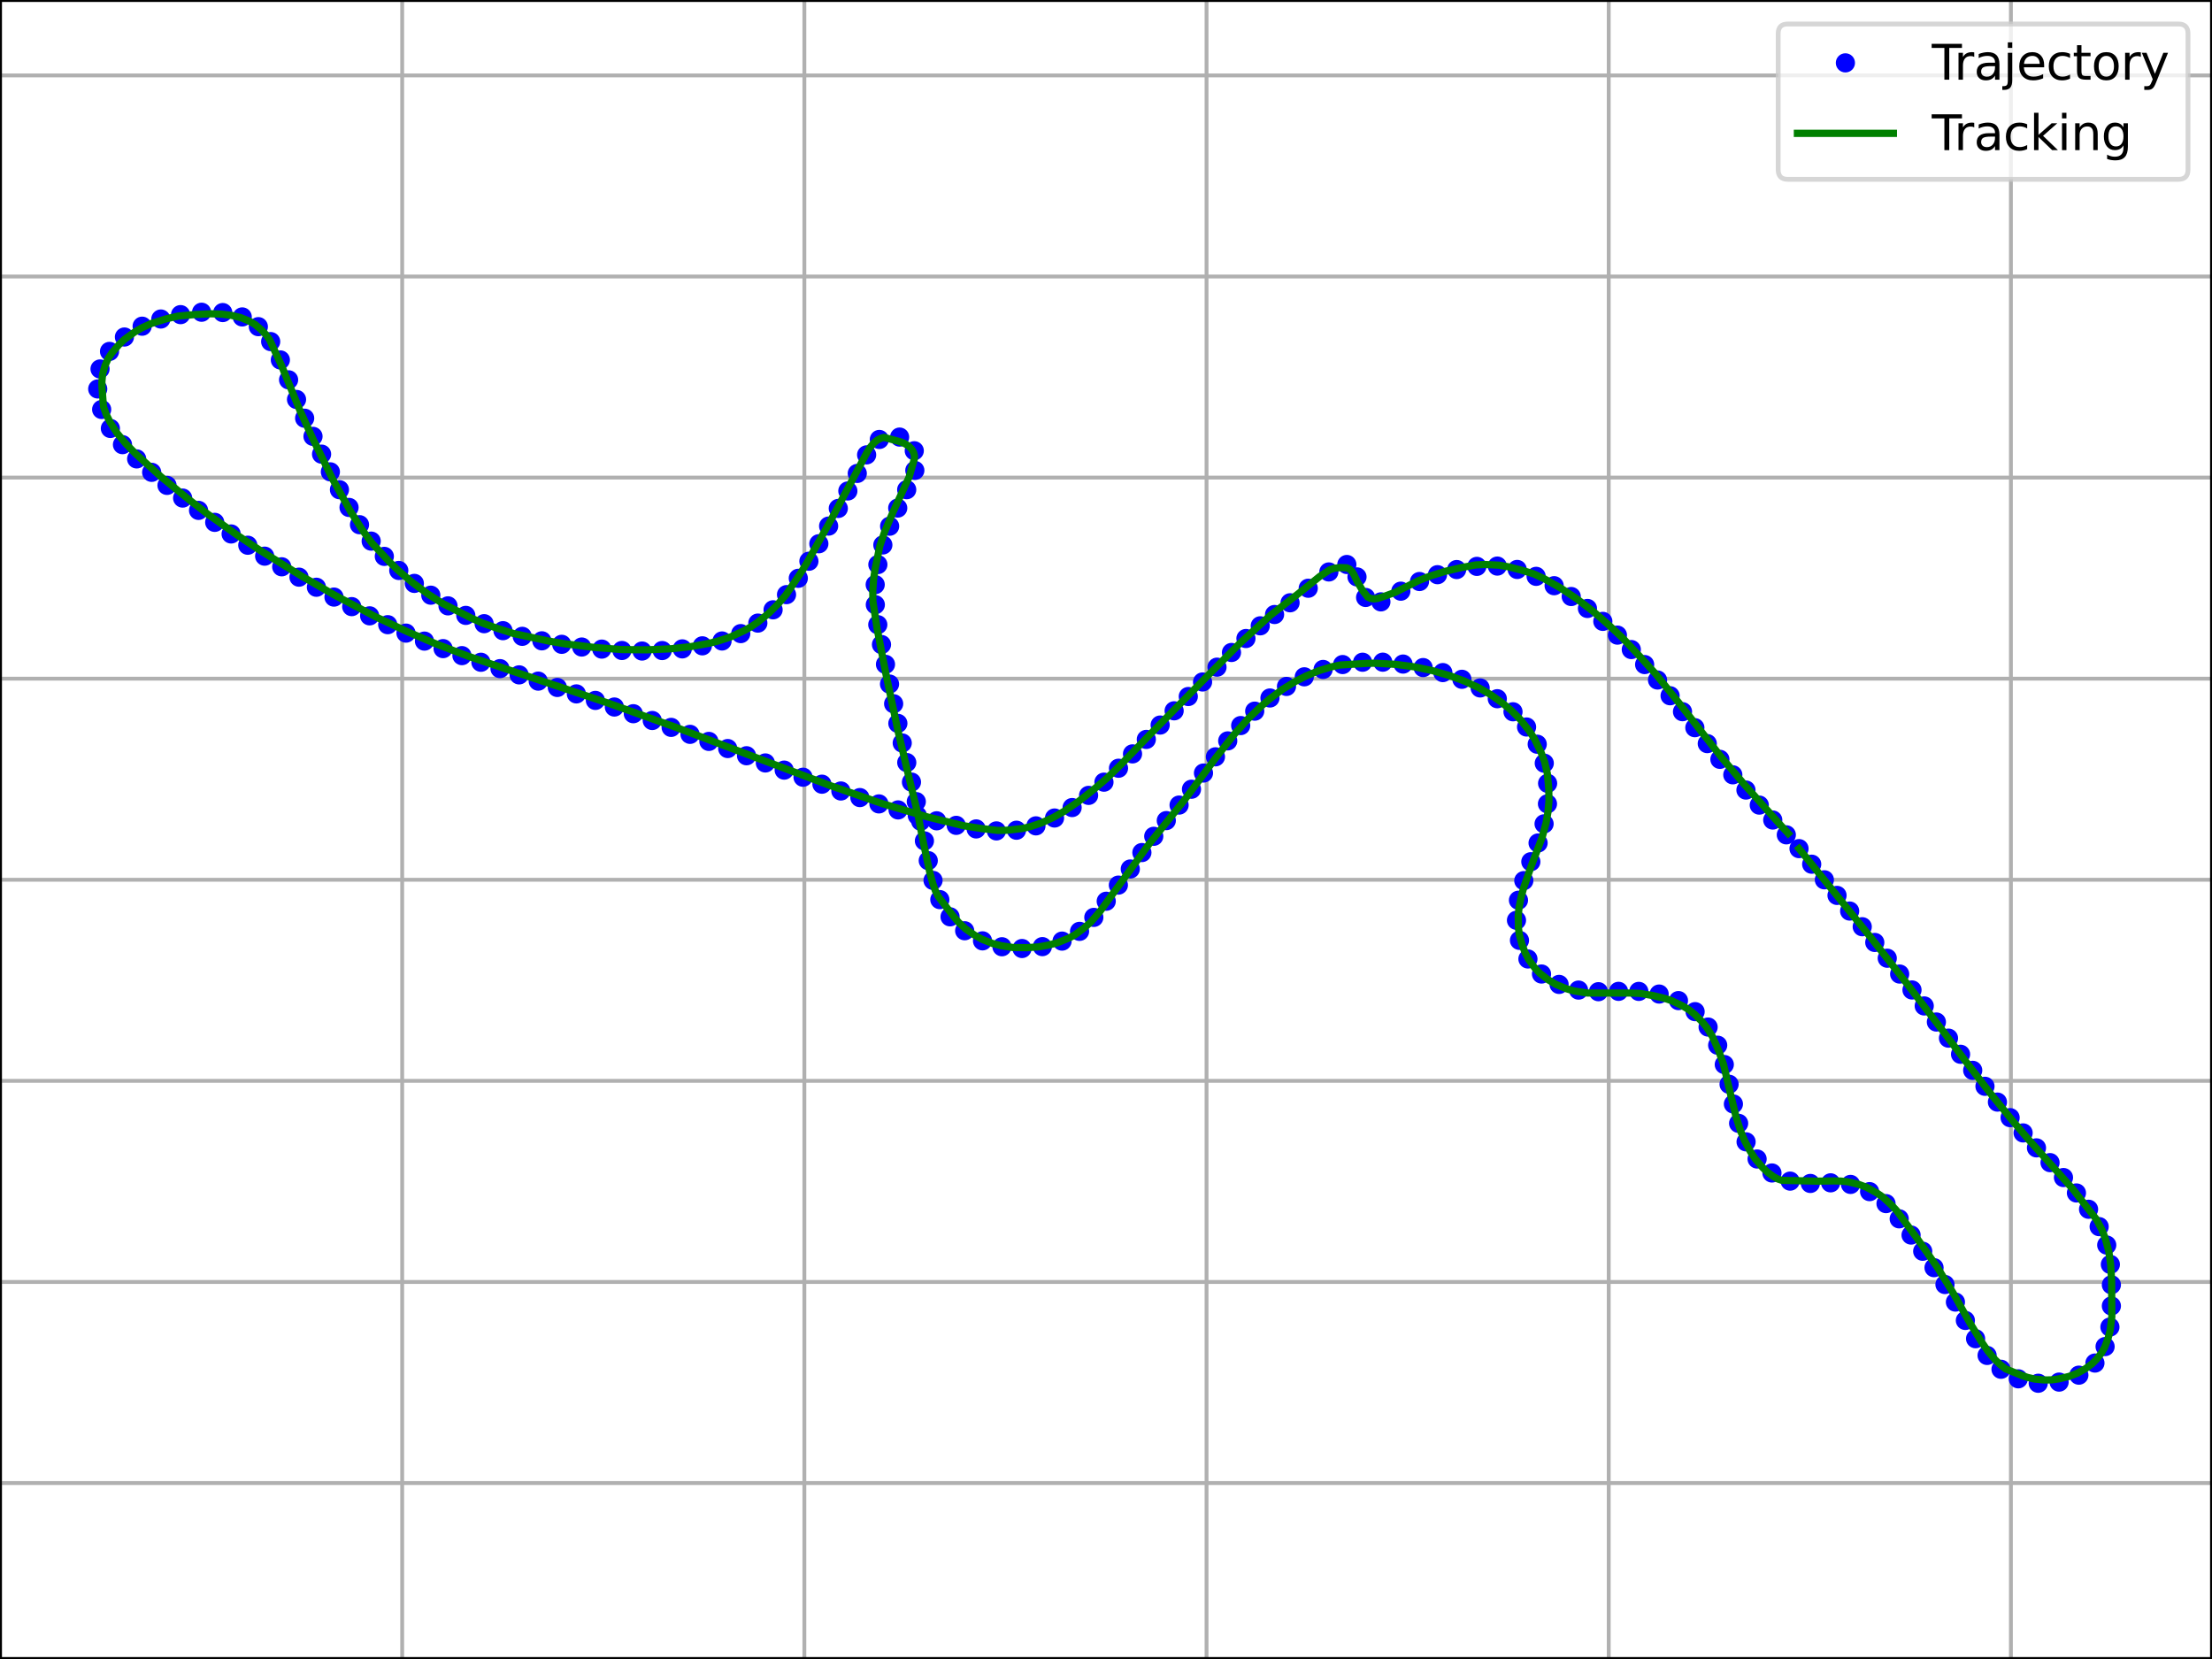 <?xml version="1.0" encoding="utf-8" standalone="no"?>
<!DOCTYPE svg PUBLIC "-//W3C//DTD SVG 1.1//EN"
  "http://www.w3.org/Graphics/SVG/1.1/DTD/svg11.dtd">
<svg height="345.6pt" version="1.1" viewBox="0 0 460.8 345.6" width="460.8pt" xmlns="http://www.w3.org/2000/svg" xmlns:xlink="http://www.w3.org/1999/xlink">
 <defs>
  <style type="text/css">*{stroke-linecap:butt;stroke-linejoin:round;}</style>
 </defs>
 <g id="figure_1">
  <g id="patch_1">
   <path d="M 0 345.6 
L 460.8 345.6 
L 460.8 0 
L 0 0 
z
" style="fill:#ffffff;"/>
  </g>
  <g id="axes_1">
   <g id="patch_2">
    <path d="M 0 345.6 
L 460.8 345.6 
L 460.8 0 
L 0 0 
z
" style="fill:#ffffff;"/>
   </g>
   <g id="matplotlib.axis_1">
    <g id="xtick_1">
     <g id="line2d_1">
      <path clip-path="url(#p48eb0cb65f)" d="M 0 345.6 
L 0 0 
" style="fill:none;stroke:#b0b0b0;stroke-linecap:square;stroke-width:0.8;"/>
     </g>
     <g id="line2d_2">
      <defs>
       <path d="M 0 0 
L 0 3.5 
" id="mf0d6d5d2e1" style="stroke:#000000;stroke-width:0.8;"/>
      </defs>
      <g>
       <use style="stroke:#000000;stroke-width:0.8;" x="0" xlink:href="#mf0d6d5d2e1" y="345.6"/>
      </g>
     </g>
     <g id="text_1">
      <!-- 0 -->
      <g transform="translate(-3.181 360.198)scale(0.1 -0.1)">
       <defs>
        <path d="M 2034 4250 
Q 1547 4250 1301 3770 
Q 1056 3291 1056 2328 
Q 1056 1369 1301 889 
Q 1547 409 2034 409 
Q 2525 409 2770 889 
Q 3016 1369 3016 2328 
Q 3016 3291 2770 3770 
Q 2525 4250 2034 4250 
z
M 2034 4750 
Q 2819 4750 3233 4129 
Q 3647 3509 3647 2328 
Q 3647 1150 3233 529 
Q 2819 -91 2034 -91 
Q 1250 -91 836 529 
Q 422 1150 422 2328 
Q 422 3509 836 4129 
Q 1250 4750 2034 4750 
z
" id="DejaVuSans-30" transform="scale(0.016)"/>
       </defs>
       <use xlink:href="#DejaVuSans-30"/>
      </g>
     </g>
    </g>
    <g id="xtick_2">
     <g id="line2d_3">
      <path clip-path="url(#p48eb0cb65f)" d="M 83.782 345.6 
L 83.782 0 
" style="fill:none;stroke:#b0b0b0;stroke-linecap:square;stroke-width:0.8;"/>
     </g>
     <g id="line2d_4">
      <g>
       <use style="stroke:#000000;stroke-width:0.8;" x="83.782" xlink:href="#mf0d6d5d2e1" y="345.6"/>
      </g>
     </g>
     <g id="text_2">
      <!-- 1 -->
      <g transform="translate(80.601 360.198)scale(0.1 -0.1)">
       <defs>
        <path d="M 794 531 
L 1825 531 
L 1825 4091 
L 703 3866 
L 703 4441 
L 1819 4666 
L 2450 4666 
L 2450 531 
L 3481 531 
L 3481 0 
L 794 0 
L 794 531 
z
" id="DejaVuSans-31" transform="scale(0.016)"/>
       </defs>
       <use xlink:href="#DejaVuSans-31"/>
      </g>
     </g>
    </g>
    <g id="xtick_3">
     <g id="line2d_5">
      <path clip-path="url(#p48eb0cb65f)" d="M 167.564 345.6 
L 167.564 0 
" style="fill:none;stroke:#b0b0b0;stroke-linecap:square;stroke-width:0.8;"/>
     </g>
     <g id="line2d_6">
      <g>
       <use style="stroke:#000000;stroke-width:0.8;" x="167.564" xlink:href="#mf0d6d5d2e1" y="345.6"/>
      </g>
     </g>
     <g id="text_3">
      <!-- 2 -->
      <g transform="translate(164.382 360.198)scale(0.1 -0.1)">
       <defs>
        <path d="M 1228 531 
L 3431 531 
L 3431 0 
L 469 0 
L 469 531 
Q 828 903 1448 1529 
Q 2069 2156 2228 2338 
Q 2531 2678 2651 2914 
Q 2772 3150 2772 3378 
Q 2772 3750 2511 3984 
Q 2250 4219 1831 4219 
Q 1534 4219 1204 4116 
Q 875 4013 500 3803 
L 500 4441 
Q 881 4594 1212 4672 
Q 1544 4750 1819 4750 
Q 2544 4750 2975 4387 
Q 3406 4025 3406 3419 
Q 3406 3131 3298 2873 
Q 3191 2616 2906 2266 
Q 2828 2175 2409 1742 
Q 1991 1309 1228 531 
z
" id="DejaVuSans-32" transform="scale(0.016)"/>
       </defs>
       <use xlink:href="#DejaVuSans-32"/>
      </g>
     </g>
    </g>
    <g id="xtick_4">
     <g id="line2d_7">
      <path clip-path="url(#p48eb0cb65f)" d="M 251.345 345.6 
L 251.345 0 
" style="fill:none;stroke:#b0b0b0;stroke-linecap:square;stroke-width:0.8;"/>
     </g>
     <g id="line2d_8">
      <g>
       <use style="stroke:#000000;stroke-width:0.8;" x="251.345" xlink:href="#mf0d6d5d2e1" y="345.6"/>
      </g>
     </g>
     <g id="text_4">
      <!-- 3 -->
      <g transform="translate(248.164 360.198)scale(0.1 -0.1)">
       <defs>
        <path d="M 2597 2516 
Q 3050 2419 3304 2112 
Q 3559 1806 3559 1356 
Q 3559 666 3084 287 
Q 2609 -91 1734 -91 
Q 1441 -91 1130 -33 
Q 819 25 488 141 
L 488 750 
Q 750 597 1062 519 
Q 1375 441 1716 441 
Q 2309 441 2620 675 
Q 2931 909 2931 1356 
Q 2931 1769 2642 2001 
Q 2353 2234 1838 2234 
L 1294 2234 
L 1294 2753 
L 1863 2753 
Q 2328 2753 2575 2939 
Q 2822 3125 2822 3475 
Q 2822 3834 2567 4026 
Q 2313 4219 1838 4219 
Q 1578 4219 1281 4162 
Q 984 4106 628 3988 
L 628 4550 
Q 988 4650 1302 4700 
Q 1616 4750 1894 4750 
Q 2613 4750 3031 4423 
Q 3450 4097 3450 3541 
Q 3450 3153 3228 2886 
Q 3006 2619 2597 2516 
z
" id="DejaVuSans-33" transform="scale(0.016)"/>
       </defs>
       <use xlink:href="#DejaVuSans-33"/>
      </g>
     </g>
    </g>
    <g id="xtick_5">
     <g id="line2d_9">
      <path clip-path="url(#p48eb0cb65f)" d="M 335.127 345.6 
L 335.127 0 
" style="fill:none;stroke:#b0b0b0;stroke-linecap:square;stroke-width:0.8;"/>
     </g>
     <g id="line2d_10">
      <g>
       <use style="stroke:#000000;stroke-width:0.8;" x="335.127" xlink:href="#mf0d6d5d2e1" y="345.6"/>
      </g>
     </g>
     <g id="text_5">
      <!-- 4 -->
      <g transform="translate(331.946 360.198)scale(0.1 -0.1)">
       <defs>
        <path d="M 2419 4116 
L 825 1625 
L 2419 1625 
L 2419 4116 
z
M 2253 4666 
L 3047 4666 
L 3047 1625 
L 3713 1625 
L 3713 1100 
L 3047 1100 
L 3047 0 
L 2419 0 
L 2419 1100 
L 313 1100 
L 313 1709 
L 2253 4666 
z
" id="DejaVuSans-34" transform="scale(0.016)"/>
       </defs>
       <use xlink:href="#DejaVuSans-34"/>
      </g>
     </g>
    </g>
    <g id="xtick_6">
     <g id="line2d_11">
      <path clip-path="url(#p48eb0cb65f)" d="M 418.909 345.6 
L 418.909 0 
" style="fill:none;stroke:#b0b0b0;stroke-linecap:square;stroke-width:0.8;"/>
     </g>
     <g id="line2d_12">
      <g>
       <use style="stroke:#000000;stroke-width:0.8;" x="418.909" xlink:href="#mf0d6d5d2e1" y="345.6"/>
      </g>
     </g>
     <g id="text_6">
      <!-- 5 -->
      <g transform="translate(415.728 360.198)scale(0.1 -0.1)">
       <defs>
        <path d="M 691 4666 
L 3169 4666 
L 3169 4134 
L 1269 4134 
L 1269 2991 
Q 1406 3038 1543 3061 
Q 1681 3084 1819 3084 
Q 2600 3084 3056 2656 
Q 3513 2228 3513 1497 
Q 3513 744 3044 326 
Q 2575 -91 1722 -91 
Q 1428 -91 1123 -41 
Q 819 9 494 109 
L 494 744 
Q 775 591 1075 516 
Q 1375 441 1709 441 
Q 2250 441 2565 725 
Q 2881 1009 2881 1497 
Q 2881 1984 2565 2268 
Q 2250 2553 1709 2553 
Q 1456 2553 1204 2497 
Q 953 2441 691 2322 
L 691 4666 
z
" id="DejaVuSans-35" transform="scale(0.016)"/>
       </defs>
       <use xlink:href="#DejaVuSans-35"/>
      </g>
     </g>
    </g>
    <g id="text_7">
     <!-- x[m] -->
     <g transform="translate(218.669 373.877)scale(0.1 -0.1)">
      <defs>
       <path d="M 3513 3500 
L 2247 1797 
L 3578 0 
L 2900 0 
L 1881 1375 
L 863 0 
L 184 0 
L 1544 1831 
L 300 3500 
L 978 3500 
L 1906 2253 
L 2834 3500 
L 3513 3500 
z
" id="DejaVuSans-78" transform="scale(0.016)"/>
       <path d="M 550 4863 
L 1875 4863 
L 1875 4416 
L 1125 4416 
L 1125 -397 
L 1875 -397 
L 1875 -844 
L 550 -844 
L 550 4863 
z
" id="DejaVuSans-5b" transform="scale(0.016)"/>
       <path d="M 3328 2828 
Q 3544 3216 3844 3400 
Q 4144 3584 4550 3584 
Q 5097 3584 5394 3201 
Q 5691 2819 5691 2113 
L 5691 0 
L 5113 0 
L 5113 2094 
Q 5113 2597 4934 2840 
Q 4756 3084 4391 3084 
Q 3944 3084 3684 2787 
Q 3425 2491 3425 1978 
L 3425 0 
L 2847 0 
L 2847 2094 
Q 2847 2600 2669 2842 
Q 2491 3084 2119 3084 
Q 1678 3084 1418 2786 
Q 1159 2488 1159 1978 
L 1159 0 
L 581 0 
L 581 3500 
L 1159 3500 
L 1159 2956 
Q 1356 3278 1631 3431 
Q 1906 3584 2284 3584 
Q 2666 3584 2933 3390 
Q 3200 3197 3328 2828 
z
" id="DejaVuSans-6d" transform="scale(0.016)"/>
       <path d="M 1947 4863 
L 1947 -844 
L 622 -844 
L 622 -397 
L 1369 -397 
L 1369 4416 
L 622 4416 
L 622 4863 
L 1947 4863 
z
" id="DejaVuSans-5d" transform="scale(0.016)"/>
      </defs>
      <use xlink:href="#DejaVuSans-78"/>
      <use x="59.18" xlink:href="#DejaVuSans-5b"/>
      <use x="98.193" xlink:href="#DejaVuSans-6d"/>
      <use x="195.605" xlink:href="#DejaVuSans-5d"/>
     </g>
    </g>
   </g>
   <g id="matplotlib.axis_2">
    <g id="ytick_1">
     <g id="line2d_13">
      <path clip-path="url(#p48eb0cb65f)" d="M 0 308.945 
L 460.8 308.945 
" style="fill:none;stroke:#b0b0b0;stroke-linecap:square;stroke-width:0.8;"/>
     </g>
     <g id="line2d_14">
      <defs>
       <path d="M 0 0 
L -3.5 0 
" id="m3aa2fd70a9" style="stroke:#000000;stroke-width:0.8;"/>
      </defs>
      <g>
       <use style="stroke:#000000;stroke-width:0.8;" x="0" xlink:href="#m3aa2fd70a9" y="308.945"/>
      </g>
     </g>
     <g id="text_8">
      <!-- 0.0 -->
      <g transform="translate(-22.903 312.745)scale(0.1 -0.1)">
       <defs>
        <path d="M 684 794 
L 1344 794 
L 1344 0 
L 684 0 
L 684 794 
z
" id="DejaVuSans-2e" transform="scale(0.016)"/>
       </defs>
       <use xlink:href="#DejaVuSans-30"/>
       <use x="63.623" xlink:href="#DejaVuSans-2e"/>
       <use x="95.41" xlink:href="#DejaVuSans-30"/>
      </g>
     </g>
    </g>
    <g id="ytick_2">
     <g id="line2d_15">
      <path clip-path="url(#p48eb0cb65f)" d="M 0 267.055 
L 460.8 267.055 
" style="fill:none;stroke:#b0b0b0;stroke-linecap:square;stroke-width:0.8;"/>
     </g>
     <g id="line2d_16">
      <g>
       <use style="stroke:#000000;stroke-width:0.8;" x="0" xlink:href="#m3aa2fd70a9" y="267.055"/>
      </g>
     </g>
     <g id="text_9">
      <!-- 0.5 -->
      <g transform="translate(-22.903 270.854)scale(0.1 -0.1)">
       <use xlink:href="#DejaVuSans-30"/>
       <use x="63.623" xlink:href="#DejaVuSans-2e"/>
       <use x="95.41" xlink:href="#DejaVuSans-35"/>
      </g>
     </g>
    </g>
    <g id="ytick_3">
     <g id="line2d_17">
      <path clip-path="url(#p48eb0cb65f)" d="M 0 225.164 
L 460.8 225.164 
" style="fill:none;stroke:#b0b0b0;stroke-linecap:square;stroke-width:0.8;"/>
     </g>
     <g id="line2d_18">
      <g>
       <use style="stroke:#000000;stroke-width:0.8;" x="0" xlink:href="#m3aa2fd70a9" y="225.164"/>
      </g>
     </g>
     <g id="text_10">
      <!-- 1.0 -->
      <g transform="translate(-22.903 228.963)scale(0.1 -0.1)">
       <use xlink:href="#DejaVuSans-31"/>
       <use x="63.623" xlink:href="#DejaVuSans-2e"/>
       <use x="95.41" xlink:href="#DejaVuSans-30"/>
      </g>
     </g>
    </g>
    <g id="ytick_4">
     <g id="line2d_19">
      <path clip-path="url(#p48eb0cb65f)" d="M 0 183.273 
L 460.8 183.273 
" style="fill:none;stroke:#b0b0b0;stroke-linecap:square;stroke-width:0.8;"/>
     </g>
     <g id="line2d_20">
      <g>
       <use style="stroke:#000000;stroke-width:0.8;" x="0" xlink:href="#m3aa2fd70a9" y="183.273"/>
      </g>
     </g>
     <g id="text_11">
      <!-- 1.5 -->
      <g transform="translate(-22.903 187.072)scale(0.1 -0.1)">
       <use xlink:href="#DejaVuSans-31"/>
       <use x="63.623" xlink:href="#DejaVuSans-2e"/>
       <use x="95.41" xlink:href="#DejaVuSans-35"/>
      </g>
     </g>
    </g>
    <g id="ytick_5">
     <g id="line2d_21">
      <path clip-path="url(#p48eb0cb65f)" d="M 0 141.382 
L 460.8 141.382 
" style="fill:none;stroke:#b0b0b0;stroke-linecap:square;stroke-width:0.8;"/>
     </g>
     <g id="line2d_22">
      <g>
       <use style="stroke:#000000;stroke-width:0.8;" x="0" xlink:href="#m3aa2fd70a9" y="141.382"/>
      </g>
     </g>
     <g id="text_12">
      <!-- 2.0 -->
      <g transform="translate(-22.903 145.181)scale(0.1 -0.1)">
       <use xlink:href="#DejaVuSans-32"/>
       <use x="63.623" xlink:href="#DejaVuSans-2e"/>
       <use x="95.41" xlink:href="#DejaVuSans-30"/>
      </g>
     </g>
    </g>
    <g id="ytick_6">
     <g id="line2d_23">
      <path clip-path="url(#p48eb0cb65f)" d="M 0 99.491 
L 460.8 99.491 
" style="fill:none;stroke:#b0b0b0;stroke-linecap:square;stroke-width:0.8;"/>
     </g>
     <g id="line2d_24">
      <g>
       <use style="stroke:#000000;stroke-width:0.8;" x="0" xlink:href="#m3aa2fd70a9" y="99.491"/>
      </g>
     </g>
     <g id="text_13">
      <!-- 2.5 -->
      <g transform="translate(-22.903 103.29)scale(0.1 -0.1)">
       <use xlink:href="#DejaVuSans-32"/>
       <use x="63.623" xlink:href="#DejaVuSans-2e"/>
       <use x="95.41" xlink:href="#DejaVuSans-35"/>
      </g>
     </g>
    </g>
    <g id="ytick_7">
     <g id="line2d_25">
      <path clip-path="url(#p48eb0cb65f)" d="M 0 57.6 
L 460.8 57.6 
" style="fill:none;stroke:#b0b0b0;stroke-linecap:square;stroke-width:0.8;"/>
     </g>
     <g id="line2d_26">
      <g>
       <use style="stroke:#000000;stroke-width:0.8;" x="0" xlink:href="#m3aa2fd70a9" y="57.6"/>
      </g>
     </g>
     <g id="text_14">
      <!-- 3.0 -->
      <g transform="translate(-22.903 61.399)scale(0.1 -0.1)">
       <use xlink:href="#DejaVuSans-33"/>
       <use x="63.623" xlink:href="#DejaVuSans-2e"/>
       <use x="95.41" xlink:href="#DejaVuSans-30"/>
      </g>
     </g>
    </g>
    <g id="ytick_8">
     <g id="line2d_27">
      <path clip-path="url(#p48eb0cb65f)" d="M 0 15.709 
L 460.8 15.709 
" style="fill:none;stroke:#b0b0b0;stroke-linecap:square;stroke-width:0.8;"/>
     </g>
     <g id="line2d_28">
      <g>
       <use style="stroke:#000000;stroke-width:0.8;" x="0" xlink:href="#m3aa2fd70a9" y="15.709"/>
      </g>
     </g>
     <g id="text_15">
      <!-- 3.5 -->
      <g transform="translate(-22.903 19.508)scale(0.1 -0.1)">
       <use xlink:href="#DejaVuSans-33"/>
       <use x="63.623" xlink:href="#DejaVuSans-2e"/>
       <use x="95.41" xlink:href="#DejaVuSans-35"/>
      </g>
     </g>
    </g>
    <g id="text_16">
     <!-- y[m] -->
     <g transform="translate(-28.983 184.531)rotate(-90)scale(0.1 -0.1)">
      <defs>
       <path d="M 2059 -325 
Q 1816 -950 1584 -1140 
Q 1353 -1331 966 -1331 
L 506 -1331 
L 506 -850 
L 844 -850 
Q 1081 -850 1212 -737 
Q 1344 -625 1503 -206 
L 1606 56 
L 191 3500 
L 800 3500 
L 1894 763 
L 2988 3500 
L 3597 3500 
L 2059 -325 
z
" id="DejaVuSans-79" transform="scale(0.016)"/>
      </defs>
      <use xlink:href="#DejaVuSans-79"/>
      <use x="59.18" xlink:href="#DejaVuSans-5b"/>
      <use x="98.193" xlink:href="#DejaVuSans-6d"/>
      <use x="195.605" xlink:href="#DejaVuSans-5d"/>
     </g>
    </g>
   </g>
   <g id="line2d_29">
    <defs>
     <path d="M 0 1.5 
C 0.398 1.5 0.779 1.342 1.061 1.061 
C 1.342 0.779 1.5 0.398 1.5 0 
C 1.5 -0.398 1.342 -0.779 1.061 -1.061 
C 0.779 -1.342 0.398 -1.5 0 -1.5 
C -0.398 -1.5 -0.779 -1.342 -1.061 -1.061 
C -1.342 -0.779 -1.5 -0.398 -1.5 0 
C -1.5 0.398 -1.342 0.779 -1.061 1.061 
C -0.779 1.342 -0.398 1.5 0 1.5 
z
" id="m15d0b5a6aa" style="stroke:#0000ff;"/>
    </defs>
    <g clip-path="url(#p48eb0cb65f)">
     <use style="fill:#0000ff;stroke:#0000ff;" x="374.768" xlink:href="#m15d0b5a6aa" y="176.783"/>
     <use style="fill:#0000ff;stroke:#0000ff;" x="377.41" xlink:href="#m15d0b5a6aa" y="180.029"/>
     <use style="fill:#0000ff;stroke:#0000ff;" x="380.05" xlink:href="#m15d0b5a6aa" y="183.278"/>
     <use style="fill:#0000ff;stroke:#0000ff;" x="382.686" xlink:href="#m15d0b5a6aa" y="186.531"/>
     <use style="fill:#0000ff;stroke:#0000ff;" x="385.316" xlink:href="#m15d0b5a6aa" y="189.789"/>
     <use style="fill:#0000ff;stroke:#0000ff;" x="387.938" xlink:href="#m15d0b5a6aa" y="193.054"/>
     <use style="fill:#0000ff;stroke:#0000ff;" x="390.55" xlink:href="#m15d0b5a6aa" y="196.329"/>
     <use style="fill:#0000ff;stroke:#0000ff;" x="393.149" xlink:href="#m15d0b5a6aa" y="199.615"/>
     <use style="fill:#0000ff;stroke:#0000ff;" x="395.735" xlink:href="#m15d0b5a6aa" y="202.913"/>
     <use style="fill:#0000ff;stroke:#0000ff;" x="398.304" xlink:href="#m15d0b5a6aa" y="206.227"/>
     <use style="fill:#0000ff;stroke:#0000ff;" x="400.854" xlink:href="#m15d0b5a6aa" y="209.557"/>
     <use style="fill:#0000ff;stroke:#0000ff;" x="403.385" xlink:href="#m15d0b5a6aa" y="212.905"/>
     <use style="fill:#0000ff;stroke:#0000ff;" x="405.903" xlink:href="#m15d0b5a6aa" y="216.265"/>
     <use style="fill:#0000ff;stroke:#0000ff;" x="408.421" xlink:href="#m15d0b5a6aa" y="219.624"/>
     <use style="fill:#0000ff;stroke:#0000ff;" x="410.952" xlink:href="#m15d0b5a6aa" y="222.972"/>
     <use style="fill:#0000ff;stroke:#0000ff;" x="413.507" xlink:href="#m15d0b5a6aa" y="226.296"/>
     <use style="fill:#0000ff;stroke:#0000ff;" x="416.101" xlink:href="#m15d0b5a6aa" y="229.585"/>
     <use style="fill:#0000ff;stroke:#0000ff;" x="418.745" xlink:href="#m15d0b5a6aa" y="232.826"/>
     <use style="fill:#0000ff;stroke:#0000ff;" x="421.453" xlink:href="#m15d0b5a6aa" y="236.008"/>
     <use style="fill:#0000ff;stroke:#0000ff;" x="424.235" xlink:href="#m15d0b5a6aa" y="239.121"/>
     <use style="fill:#0000ff;stroke:#0000ff;" x="427.062" xlink:href="#m15d0b5a6aa" y="242.196"/>
     <use style="fill:#0000ff;stroke:#0000ff;" x="429.861" xlink:href="#m15d0b5a6aa" y="245.304"/>
     <use style="fill:#0000ff;stroke:#0000ff;" x="432.56" xlink:href="#m15d0b5a6aa" y="248.518"/>
     <use style="fill:#0000ff;stroke:#0000ff;" x="435.086" xlink:href="#m15d0b5a6aa" y="251.911"/>
     <use style="fill:#0000ff;stroke:#0000ff;" x="437.292" xlink:href="#m15d0b5a6aa" y="255.531"/>
     <use style="fill:#0000ff;stroke:#0000ff;" x="438.87" xlink:href="#m15d0b5a6aa" y="259.368"/>
     <use style="fill:#0000ff;stroke:#0000ff;" x="439.629" xlink:href="#m15d0b5a6aa" y="263.409"/>
     <use style="fill:#0000ff;stroke:#0000ff;" x="439.841" xlink:href="#m15d0b5a6aa" y="267.643"/>
     <use style="fill:#0000ff;stroke:#0000ff;" x="439.841" xlink:href="#m15d0b5a6aa" y="272.053"/>
     <use style="fill:#0000ff;stroke:#0000ff;" x="439.536" xlink:href="#m15d0b5a6aa" y="276.448"/>
     <use style="fill:#0000ff;stroke:#0000ff;" x="438.529" xlink:href="#m15d0b5a6aa" y="280.518"/>
     <use style="fill:#0000ff;stroke:#0000ff;" x="436.415" xlink:href="#m15d0b5a6aa" y="283.949"/>
     <use style="fill:#0000ff;stroke:#0000ff;" x="433.063" xlink:href="#m15d0b5a6aa" y="286.472"/>
     <use style="fill:#0000ff;stroke:#0000ff;" x="428.948" xlink:href="#m15d0b5a6aa" y="287.917"/>
     <use style="fill:#0000ff;stroke:#0000ff;" x="424.601" xlink:href="#m15d0b5a6aa" y="288.157"/>
     <use style="fill:#0000ff;stroke:#0000ff;" x="420.444" xlink:href="#m15d0b5a6aa" y="287.233"/>
     <use style="fill:#0000ff;stroke:#0000ff;" x="416.849" xlink:href="#m15d0b5a6aa" y="285.243"/>
     <use style="fill:#0000ff;stroke:#0000ff;" x="413.95" xlink:href="#m15d0b5a6aa" y="282.363"/>
     <use style="fill:#0000ff;stroke:#0000ff;" x="411.549" xlink:href="#m15d0b5a6aa" y="278.876"/>
     <use style="fill:#0000ff;stroke:#0000ff;" x="409.422" xlink:href="#m15d0b5a6aa" y="275.074"/>
     <use style="fill:#0000ff;stroke:#0000ff;" x="407.349" xlink:href="#m15d0b5a6aa" y="271.246"/>
     <use style="fill:#0000ff;stroke:#0000ff;" x="405.173" xlink:href="#m15d0b5a6aa" y="267.588"/>
     <use style="fill:#0000ff;stroke:#0000ff;" x="402.895" xlink:href="#m15d0b5a6aa" y="264.077"/>
     <use style="fill:#0000ff;stroke:#0000ff;" x="400.535" xlink:href="#m15d0b5a6aa" y="260.659"/>
     <use style="fill:#0000ff;stroke:#0000ff;" x="398.112" xlink:href="#m15d0b5a6aa" y="257.283"/>
     <use style="fill:#0000ff;stroke:#0000ff;" x="395.638" xlink:href="#m15d0b5a6aa" y="253.905"/>
     <use style="fill:#0000ff;stroke:#0000ff;" x="392.892" xlink:href="#m15d0b5a6aa" y="250.736"/>
     <use style="fill:#0000ff;stroke:#0000ff;" x="389.472" xlink:href="#m15d0b5a6aa" y="248.237"/>
     <use style="fill:#0000ff;stroke:#0000ff;" x="385.504" xlink:href="#m15d0b5a6aa" y="246.735"/>
     <use style="fill:#0000ff;stroke:#0000ff;" x="381.352" xlink:href="#m15d0b5a6aa" y="246.405"/>
     <use style="fill:#0000ff;stroke:#0000ff;" x="377.128" xlink:href="#m15d0b5a6aa" y="246.533"/>
     <use style="fill:#0000ff;stroke:#0000ff;" x="372.921" xlink:href="#m15d0b5a6aa" y="246.049"/>
     <use style="fill:#0000ff;stroke:#0000ff;" x="369.131" xlink:href="#m15d0b5a6aa" y="244.354"/>
     <use style="fill:#0000ff;stroke:#0000ff;" x="366.037" xlink:href="#m15d0b5a6aa" y="241.441"/>
     <use style="fill:#0000ff;stroke:#0000ff;" x="363.743" xlink:href="#m15d0b5a6aa" y="237.868"/>
     <use style="fill:#0000ff;stroke:#0000ff;" x="362.187" xlink:href="#m15d0b5a6aa" y="234.015"/>
     <use style="fill:#0000ff;stroke:#0000ff;" x="361.101" xlink:href="#m15d0b5a6aa" y="229.987"/>
     <use style="fill:#0000ff;stroke:#0000ff;" x="360.2" xlink:href="#m15d0b5a6aa" y="225.873"/>
     <use style="fill:#0000ff;stroke:#0000ff;" x="359.202" xlink:href="#m15d0b5a6aa" y="221.761"/>
     <use style="fill:#0000ff;stroke:#0000ff;" x="357.825" xlink:href="#m15d0b5a6aa" y="217.739"/>
     <use style="fill:#0000ff;stroke:#0000ff;" x="355.831" xlink:href="#m15d0b5a6aa" y="213.956"/>
     <use style="fill:#0000ff;stroke:#0000ff;" x="353.123" xlink:href="#m15d0b5a6aa" y="210.746"/>
     <use style="fill:#0000ff;stroke:#0000ff;" x="349.654" xlink:href="#m15d0b5a6aa" y="208.443"/>
     <use style="fill:#0000ff;stroke:#0000ff;" x="345.631" xlink:href="#m15d0b5a6aa" y="207.08"/>
     <use style="fill:#0000ff;stroke:#0000ff;" x="341.397" xlink:href="#m15d0b5a6aa" y="206.526"/>
     <use style="fill:#0000ff;stroke:#0000ff;" x="337.173" xlink:href="#m15d0b5a6aa" y="206.517"/>
     <use style="fill:#0000ff;stroke:#0000ff;" x="332.985" xlink:href="#m15d0b5a6aa" y="206.587"/>
     <use style="fill:#0000ff;stroke:#0000ff;" x="328.841" xlink:href="#m15d0b5a6aa" y="206.253"/>
     <use style="fill:#0000ff;stroke:#0000ff;" x="324.785" xlink:href="#m15d0b5a6aa" y="205.072"/>
     <use style="fill:#0000ff;stroke:#0000ff;" x="321.127" xlink:href="#m15d0b5a6aa" y="202.905"/>
     <use style="fill:#0000ff;stroke:#0000ff;" x="318.295" xlink:href="#m15d0b5a6aa" y="199.769"/>
     <use style="fill:#0000ff;stroke:#0000ff;" x="316.534" xlink:href="#m15d0b5a6aa" y="195.895"/>
     <use style="fill:#0000ff;stroke:#0000ff;" x="315.911" xlink:href="#m15d0b5a6aa" y="191.714"/>
     <use style="fill:#0000ff;stroke:#0000ff;" x="316.324" xlink:href="#m15d0b5a6aa" y="187.532"/>
     <use style="fill:#0000ff;stroke:#0000ff;" x="317.436" xlink:href="#m15d0b5a6aa" y="183.454"/>
     <use style="fill:#0000ff;stroke:#0000ff;" x="318.901" xlink:href="#m15d0b5a6aa" y="179.513"/>
     <use style="fill:#0000ff;stroke:#0000ff;" x="320.411" xlink:href="#m15d0b5a6aa" y="175.608"/>
     <use style="fill:#0000ff;stroke:#0000ff;" x="321.661" xlink:href="#m15d0b5a6aa" y="171.621"/>
     <use style="fill:#0000ff;stroke:#0000ff;" x="322.366" xlink:href="#m15d0b5a6aa" y="167.455"/>
     <use style="fill:#0000ff;stroke:#0000ff;" x="322.395" xlink:href="#m15d0b5a6aa" y="163.187"/>
     <use style="fill:#0000ff;stroke:#0000ff;" x="321.699" xlink:href="#m15d0b5a6aa" y="158.989"/>
     <use style="fill:#0000ff;stroke:#0000ff;" x="320.232" xlink:href="#m15d0b5a6aa" y="155.034"/>
     <use style="fill:#0000ff;stroke:#0000ff;" x="318.012" xlink:href="#m15d0b5a6aa" y="151.448"/>
     <use style="fill:#0000ff;stroke:#0000ff;" x="315.187" xlink:href="#m15d0b5a6aa" y="148.277"/>
     <use style="fill:#0000ff;stroke:#0000ff;" x="311.915" xlink:href="#m15d0b5a6aa" y="145.556"/>
     <use style="fill:#0000ff;stroke:#0000ff;" x="308.343" xlink:href="#m15d0b5a6aa" y="143.31"/>
     <use style="fill:#0000ff;stroke:#0000ff;" x="304.545" xlink:href="#m15d0b5a6aa" y="141.51"/>
     <use style="fill:#0000ff;stroke:#0000ff;" x="300.569" xlink:href="#m15d0b5a6aa" y="140.111"/>
     <use style="fill:#0000ff;stroke:#0000ff;" x="296.465" xlink:href="#m15d0b5a6aa" y="139.067"/>
     <use style="fill:#0000ff;stroke:#0000ff;" x="292.281" xlink:href="#m15d0b5a6aa" y="138.336"/>
     <use style="fill:#0000ff;stroke:#0000ff;" x="288.063" xlink:href="#m15d0b5a6aa" y="137.943"/>
     <use style="fill:#0000ff;stroke:#0000ff;" x="283.853" xlink:href="#m15d0b5a6aa" y="137.954"/>
     <use style="fill:#0000ff;stroke:#0000ff;" x="279.693" xlink:href="#m15d0b5a6aa" y="138.438"/>
     <use style="fill:#0000ff;stroke:#0000ff;" x="275.627" xlink:href="#m15d0b5a6aa" y="139.456"/>
     <use style="fill:#0000ff;stroke:#0000ff;" x="271.709" xlink:href="#m15d0b5a6aa" y="140.993"/>
     <use style="fill:#0000ff;stroke:#0000ff;" x="268.001" xlink:href="#m15d0b5a6aa" y="142.995"/>
     <use style="fill:#0000ff;stroke:#0000ff;" x="264.557" xlink:href="#m15d0b5a6aa" y="145.403"/>
     <use style="fill:#0000ff;stroke:#0000ff;" x="261.38" xlink:href="#m15d0b5a6aa" y="148.146"/>
     <use style="fill:#0000ff;stroke:#0000ff;" x="258.46" xlink:href="#m15d0b5a6aa" y="151.149"/>
     <use style="fill:#0000ff;stroke:#0000ff;" x="255.758" xlink:href="#m15d0b5a6aa" y="154.342"/>
     <use style="fill:#0000ff;stroke:#0000ff;" x="253.199" xlink:href="#m15d0b5a6aa" y="157.66"/>
     <use style="fill:#0000ff;stroke:#0000ff;" x="250.708" xlink:href="#m15d0b5a6aa" y="161.037"/>
     <use style="fill:#0000ff;stroke:#0000ff;" x="248.208" xlink:href="#m15d0b5a6aa" y="164.41"/>
     <use style="fill:#0000ff;stroke:#0000ff;" x="245.626" xlink:href="#m15d0b5a6aa" y="167.713"/>
     <use style="fill:#0000ff;stroke:#0000ff;" x="242.961" xlink:href="#m15d0b5a6aa" y="170.946"/>
     <use style="fill:#0000ff;stroke:#0000ff;" x="240.346" xlink:href="#m15d0b5a6aa" y="174.218"/>
     <use style="fill:#0000ff;stroke:#0000ff;" x="237.877" xlink:href="#m15d0b5a6aa" y="177.605"/>
     <use style="fill:#0000ff;stroke:#0000ff;" x="235.461" xlink:href="#m15d0b5a6aa" y="181.028"/>
     <use style="fill:#0000ff;stroke:#0000ff;" x="232.975" xlink:href="#m15d0b5a6aa" y="184.384"/>
     <use style="fill:#0000ff;stroke:#0000ff;" x="230.447" xlink:href="#m15d0b5a6aa" y="187.747"/>
     <use style="fill:#0000ff;stroke:#0000ff;" x="227.864" xlink:href="#m15d0b5a6aa" y="191.109"/>
     <use style="fill:#0000ff;stroke:#0000ff;" x="224.891" xlink:href="#m15d0b5a6aa" y="194.019"/>
     <use style="fill:#0000ff;stroke:#0000ff;" x="221.25" xlink:href="#m15d0b5a6aa" y="196.049"/>
     <use style="fill:#0000ff;stroke:#0000ff;" x="217.145" xlink:href="#m15d0b5a6aa" y="197.2"/>
     <use style="fill:#0000ff;stroke:#0000ff;" x="212.907" xlink:href="#m15d0b5a6aa" y="197.593"/>
     <use style="fill:#0000ff;stroke:#0000ff;" x="208.728" xlink:href="#m15d0b5a6aa" y="197.226"/>
     <use style="fill:#0000ff;stroke:#0000ff;" x="204.678" xlink:href="#m15d0b5a6aa" y="195.997"/>
     <use style="fill:#0000ff;stroke:#0000ff;" x="200.96" xlink:href="#m15d0b5a6aa" y="193.893"/>
     <use style="fill:#0000ff;stroke:#0000ff;" x="197.916" xlink:href="#m15d0b5a6aa" y="190.99"/>
     <use style="fill:#0000ff;stroke:#0000ff;" x="195.783" xlink:href="#m15d0b5a6aa" y="187.405"/>
     <use style="fill:#0000ff;stroke:#0000ff;" x="194.368" xlink:href="#m15d0b5a6aa" y="183.405"/>
     <use style="fill:#0000ff;stroke:#0000ff;" x="193.373" xlink:href="#m15d0b5a6aa" y="179.287"/>
     <use style="fill:#0000ff;stroke:#0000ff;" x="192.573" xlink:href="#m15d0b5a6aa" y="175.175"/>
     <use style="fill:#0000ff;stroke:#0000ff;" x="191.794" xlink:href="#m15d0b5a6aa" y="171.077"/>
     <use style="fill:#0000ff;stroke:#0000ff;" x="190.881" xlink:href="#m15d0b5a6aa" y="166.997"/>
     <use style="fill:#0000ff;stroke:#0000ff;" x="189.877" xlink:href="#m15d0b5a6aa" y="162.926"/>
     <use style="fill:#0000ff;stroke:#0000ff;" x="188.894" xlink:href="#m15d0b5a6aa" y="158.854"/>
     <use style="fill:#0000ff;stroke:#0000ff;" x="187.951" xlink:href="#m15d0b5a6aa" y="154.777"/>
     <use style="fill:#0000ff;stroke:#0000ff;" x="187.042" xlink:href="#m15d0b5a6aa" y="150.695"/>
     <use style="fill:#0000ff;stroke:#0000ff;" x="186.162" xlink:href="#m15d0b5a6aa" y="146.604"/>
     <use style="fill:#0000ff;stroke:#0000ff;" x="185.304" xlink:href="#m15d0b5a6aa" y="142.505"/>
     <use style="fill:#0000ff;stroke:#0000ff;" x="184.462" xlink:href="#m15d0b5a6aa" y="138.395"/>
     <use style="fill:#0000ff;stroke:#0000ff;" x="183.631" xlink:href="#m15d0b5a6aa" y="134.272"/>
     <use style="fill:#0000ff;stroke:#0000ff;" x="182.859" xlink:href="#m15d0b5a6aa" y="130.135"/>
     <use style="fill:#0000ff;stroke:#0000ff;" x="182.347" xlink:href="#m15d0b5a6aa" y="125.976"/>
     <use style="fill:#0000ff;stroke:#0000ff;" x="182.322" xlink:href="#m15d0b5a6aa" y="121.79"/>
     <use style="fill:#0000ff;stroke:#0000ff;" x="182.876" xlink:href="#m15d0b5a6aa" y="117.611"/>
     <use style="fill:#0000ff;stroke:#0000ff;" x="183.914" xlink:href="#m15d0b5a6aa" y="113.525"/>
     <use style="fill:#0000ff;stroke:#0000ff;" x="185.327" xlink:href="#m15d0b5a6aa" y="109.618"/>
     <use style="fill:#0000ff;stroke:#0000ff;" x="187.014" xlink:href="#m15d0b5a6aa" y="105.838"/>
     <use style="fill:#0000ff;stroke:#0000ff;" x="188.883" xlink:href="#m15d0b5a6aa" y="102.01"/>
     <use style="fill:#0000ff;stroke:#0000ff;" x="190.576" xlink:href="#m15d0b5a6aa" y="97.996"/>
     <use style="fill:#0000ff;stroke:#0000ff;" x="190.459" xlink:href="#m15d0b5a6aa" y="93.9"/>
     <use style="fill:#0000ff;stroke:#0000ff;" x="187.408" xlink:href="#m15d0b5a6aa" y="91.052"/>
     <use style="fill:#0000ff;stroke:#0000ff;" x="183.184" xlink:href="#m15d0b5a6aa" y="91.545"/>
     <use style="fill:#0000ff;stroke:#0000ff;" x="180.534" xlink:href="#m15d0b5a6aa" y="94.756"/>
     <use style="fill:#0000ff;stroke:#0000ff;" x="178.585" xlink:href="#m15d0b5a6aa" y="98.622"/>
     <use style="fill:#0000ff;stroke:#0000ff;" x="176.622" xlink:href="#m15d0b5a6aa" y="102.279"/>
     <use style="fill:#0000ff;stroke:#0000ff;" x="174.633" xlink:href="#m15d0b5a6aa" y="105.916"/>
     <use style="fill:#0000ff;stroke:#0000ff;" x="172.618" xlink:href="#m15d0b5a6aa" y="109.593"/>
     <use style="fill:#0000ff;stroke:#0000ff;" x="170.581" xlink:href="#m15d0b5a6aa" y="113.273"/>
     <use style="fill:#0000ff;stroke:#0000ff;" x="168.508" xlink:href="#m15d0b5a6aa" y="116.916"/>
     <use style="fill:#0000ff;stroke:#0000ff;" x="166.301" xlink:href="#m15d0b5a6aa" y="120.472"/>
     <use style="fill:#0000ff;stroke:#0000ff;" x="163.847" xlink:href="#m15d0b5a6aa" y="123.872"/>
     <use style="fill:#0000ff;stroke:#0000ff;" x="161.049" xlink:href="#m15d0b5a6aa" y="127.033"/>
     <use style="fill:#0000ff;stroke:#0000ff;" x="157.872" xlink:href="#m15d0b5a6aa" y="129.802"/>
     <use style="fill:#0000ff;stroke:#0000ff;" x="154.314" xlink:href="#m15d0b5a6aa" y="131.992"/>
     <use style="fill:#0000ff;stroke:#0000ff;" x="150.418" xlink:href="#m15d0b5a6aa" y="133.528"/>
     <use style="fill:#0000ff;stroke:#0000ff;" x="146.313" xlink:href="#m15d0b5a6aa" y="134.539"/>
     <use style="fill:#0000ff;stroke:#0000ff;" x="142.133" xlink:href="#m15d0b5a6aa" y="135.174"/>
     <use style="fill:#0000ff;stroke:#0000ff;" x="137.945" xlink:href="#m15d0b5a6aa" y="135.523"/>
     <use style="fill:#0000ff;stroke:#0000ff;" x="133.753" xlink:href="#m15d0b5a6aa" y="135.623"/>
     <use style="fill:#0000ff;stroke:#0000ff;" x="129.561" xlink:href="#m15d0b5a6aa" y="135.51"/>
     <use style="fill:#0000ff;stroke:#0000ff;" x="125.371" xlink:href="#m15d0b5a6aa" y="135.22"/>
     <use style="fill:#0000ff;stroke:#0000ff;" x="121.187" xlink:href="#m15d0b5a6aa" y="134.788"/>
     <use style="fill:#0000ff;stroke:#0000ff;" x="117.017" xlink:href="#m15d0b5a6aa" y="134.224"/>
     <use style="fill:#0000ff;stroke:#0000ff;" x="112.879" xlink:href="#m15d0b5a6aa" y="133.495"/>
     <use style="fill:#0000ff;stroke:#0000ff;" x="108.793" xlink:href="#m15d0b5a6aa" y="132.561"/>
     <use style="fill:#0000ff;stroke:#0000ff;" x="104.779" xlink:href="#m15d0b5a6aa" y="131.382"/>
     <use style="fill:#0000ff;stroke:#0000ff;" x="100.854" xlink:href="#m15d0b5a6aa" y="129.926"/>
     <use style="fill:#0000ff;stroke:#0000ff;" x="97.033" xlink:href="#m15d0b5a6aa" y="128.198"/>
     <use style="fill:#0000ff;stroke:#0000ff;" x="93.326" xlink:href="#m15d0b5a6aa" y="126.213"/>
     <use style="fill:#0000ff;stroke:#0000ff;" x="89.746" xlink:href="#m15d0b5a6aa" y="123.988"/>
     <use style="fill:#0000ff;stroke:#0000ff;" x="86.314" xlink:href="#m15d0b5a6aa" y="121.531"/>
     <use style="fill:#0000ff;stroke:#0000ff;" x="83.072" xlink:href="#m15d0b5a6aa" y="118.838"/>
     <use style="fill:#0000ff;stroke:#0000ff;" x="80.062" xlink:href="#m15d0b5a6aa" y="115.905"/>
     <use style="fill:#0000ff;stroke:#0000ff;" x="77.326" xlink:href="#m15d0b5a6aa" y="112.725"/>
     <use style="fill:#0000ff;stroke:#0000ff;" x="74.892" xlink:href="#m15d0b5a6aa" y="109.305"/>
     <use style="fill:#0000ff;stroke:#0000ff;" x="72.712" xlink:href="#m15d0b5a6aa" y="105.708"/>
     <use style="fill:#0000ff;stroke:#0000ff;" x="70.712" xlink:href="#m15d0b5a6aa" y="102.013"/>
     <use style="fill:#0000ff;stroke:#0000ff;" x="68.823" xlink:href="#m15d0b5a6aa" y="98.298"/>
     <use style="fill:#0000ff;stroke:#0000ff;" x="66.99" xlink:href="#m15d0b5a6aa" y="94.608"/>
     <use style="fill:#0000ff;stroke:#0000ff;" x="65.205" xlink:href="#m15d0b5a6aa" y="90.903"/>
     <use style="fill:#0000ff;stroke:#0000ff;" x="63.465" xlink:href="#m15d0b5a6aa" y="87.124"/>
     <use style="fill:#0000ff;stroke:#0000ff;" x="61.772" xlink:href="#m15d0b5a6aa" y="83.215"/>
     <use style="fill:#0000ff;stroke:#0000ff;" x="60.119" xlink:href="#m15d0b5a6aa" y="79.124"/>
     <use style="fill:#0000ff;stroke:#0000ff;" x="58.405" xlink:href="#m15d0b5a6aa" y="74.981"/>
     <use style="fill:#0000ff;stroke:#0000ff;" x="56.387" xlink:href="#m15d0b5a6aa" y="71.159"/>
     <use style="fill:#0000ff;stroke:#0000ff;" x="53.817" xlink:href="#m15d0b5a6aa" y="68.048"/>
     <use style="fill:#0000ff;stroke:#0000ff;" x="50.462" xlink:href="#m15d0b5a6aa" y="66.022"/>
     <use style="fill:#0000ff;stroke:#0000ff;" x="46.402" xlink:href="#m15d0b5a6aa" y="65.112"/>
     <use style="fill:#0000ff;stroke:#0000ff;" x="41.997" xlink:href="#m15d0b5a6aa" y="65.046"/>
     <use style="fill:#0000ff;stroke:#0000ff;" x="37.618" xlink:href="#m15d0b5a6aa" y="65.543"/>
     <use style="fill:#0000ff;stroke:#0000ff;" x="33.506" xlink:href="#m15d0b5a6aa" y="66.456"/>
     <use style="fill:#0000ff;stroke:#0000ff;" x="29.614" xlink:href="#m15d0b5a6aa" y="67.952"/>
     <use style="fill:#0000ff;stroke:#0000ff;" x="25.921" xlink:href="#m15d0b5a6aa" y="70.205"/>
     <use style="fill:#0000ff;stroke:#0000ff;" x="22.816" xlink:href="#m15d0b5a6aa" y="73.204"/>
     <use style="fill:#0000ff;stroke:#0000ff;" x="20.84" xlink:href="#m15d0b5a6aa" y="76.864"/>
     <use style="fill:#0000ff;stroke:#0000ff;" x="20.358" xlink:href="#m15d0b5a6aa" y="81.026"/>
     <use style="fill:#0000ff;stroke:#0000ff;" x="21.177" xlink:href="#m15d0b5a6aa" y="85.301"/>
     <use style="fill:#0000ff;stroke:#0000ff;" x="22.994" xlink:href="#m15d0b5a6aa" y="89.254"/>
     <use style="fill:#0000ff;stroke:#0000ff;" x="25.515" xlink:href="#m15d0b5a6aa" y="92.629"/>
     <use style="fill:#0000ff;stroke:#0000ff;" x="28.469" xlink:href="#m15d0b5a6aa" y="95.6"/>
     <use style="fill:#0000ff;stroke:#0000ff;" x="31.597" xlink:href="#m15d0b5a6aa" y="98.397"/>
     <use style="fill:#0000ff;stroke:#0000ff;" x="34.791" xlink:href="#m15d0b5a6aa" y="101.115"/>
     <use style="fill:#0000ff;stroke:#0000ff;" x="38.047" xlink:href="#m15d0b5a6aa" y="103.757"/>
     <use style="fill:#0000ff;stroke:#0000ff;" x="41.361" xlink:href="#m15d0b5a6aa" y="106.324"/>
     <use style="fill:#0000ff;stroke:#0000ff;" x="44.729" xlink:href="#m15d0b5a6aa" y="108.816"/>
     <use style="fill:#0000ff;stroke:#0000ff;" x="48.15" xlink:href="#m15d0b5a6aa" y="111.235"/>
     <use style="fill:#0000ff;stroke:#0000ff;" x="51.619" xlink:href="#m15d0b5a6aa" y="113.582"/>
     <use style="fill:#0000ff;stroke:#0000ff;" x="55.133" xlink:href="#m15d0b5a6aa" y="115.86"/>
     <use style="fill:#0000ff;stroke:#0000ff;" x="58.689" xlink:href="#m15d0b5a6aa" y="118.075"/>
     <use style="fill:#0000ff;stroke:#0000ff;" x="62.284" xlink:href="#m15d0b5a6aa" y="120.232"/>
     <use style="fill:#0000ff;stroke:#0000ff;" x="65.913" xlink:href="#m15d0b5a6aa" y="122.335"/>
     <use style="fill:#0000ff;stroke:#0000ff;" x="69.575" xlink:href="#m15d0b5a6aa" y="124.384"/>
     <use style="fill:#0000ff;stroke:#0000ff;" x="73.271" xlink:href="#m15d0b5a6aa" y="126.372"/>
     <use style="fill:#0000ff;stroke:#0000ff;" x="77.003" xlink:href="#m15d0b5a6aa" y="128.29"/>
     <use style="fill:#0000ff;stroke:#0000ff;" x="80.771" xlink:href="#m15d0b5a6aa" y="130.132"/>
     <use style="fill:#0000ff;stroke:#0000ff;" x="84.576" xlink:href="#m15d0b5a6aa" y="131.89"/>
     <use style="fill:#0000ff;stroke:#0000ff;" x="88.421" xlink:href="#m15d0b5a6aa" y="133.555"/>
     <use style="fill:#0000ff;stroke:#0000ff;" x="92.305" xlink:href="#m15d0b5a6aa" y="135.119"/>
     <use style="fill:#0000ff;stroke:#0000ff;" x="96.229" xlink:href="#m15d0b5a6aa" y="136.581"/>
     <use style="fill:#0000ff;stroke:#0000ff;" x="100.184" xlink:href="#m15d0b5a6aa" y="137.961"/>
     <use style="fill:#0000ff;stroke:#0000ff;" x="104.159" xlink:href="#m15d0b5a6aa" y="139.288"/>
     <use style="fill:#0000ff;stroke:#0000ff;" x="108.143" xlink:href="#m15d0b5a6aa" y="140.588"/>
     <use style="fill:#0000ff;stroke:#0000ff;" x="112.126" xlink:href="#m15d0b5a6aa" y="141.891"/>
     <use style="fill:#0000ff;stroke:#0000ff;" x="116.101" xlink:href="#m15d0b5a6aa" y="143.211"/>
     <use style="fill:#0000ff;stroke:#0000ff;" x="120.07" xlink:href="#m15d0b5a6aa" y="144.55"/>
     <use style="fill:#0000ff;stroke:#0000ff;" x="124.031" xlink:href="#m15d0b5a6aa" y="145.908"/>
     <use style="fill:#0000ff;stroke:#0000ff;" x="127.985" xlink:href="#m15d0b5a6aa" y="147.285"/>
     <use style="fill:#0000ff;stroke:#0000ff;" x="131.934" xlink:href="#m15d0b5a6aa" y="148.68"/>
     <use style="fill:#0000ff;stroke:#0000ff;" x="135.876" xlink:href="#m15d0b5a6aa" y="150.094"/>
     <use style="fill:#0000ff;stroke:#0000ff;" x="139.814" xlink:href="#m15d0b5a6aa" y="151.527"/>
     <use style="fill:#0000ff;stroke:#0000ff;" x="143.746" xlink:href="#m15d0b5a6aa" y="152.978"/>
     <use style="fill:#0000ff;stroke:#0000ff;" x="147.673" xlink:href="#m15d0b5a6aa" y="154.448"/>
     <use style="fill:#0000ff;stroke:#0000ff;" x="151.597" xlink:href="#m15d0b5a6aa" y="155.935"/>
     <use style="fill:#0000ff;stroke:#0000ff;" x="155.518" xlink:href="#m15d0b5a6aa" y="157.435"/>
     <use style="fill:#0000ff;stroke:#0000ff;" x="159.439" xlink:href="#m15d0b5a6aa" y="158.937"/>
     <use style="fill:#0000ff;stroke:#0000ff;" x="163.362" xlink:href="#m15d0b5a6aa" y="160.431"/>
     <use style="fill:#0000ff;stroke:#0000ff;" x="167.29" xlink:href="#m15d0b5a6aa" y="161.91"/>
     <use style="fill:#0000ff;stroke:#0000ff;" x="171.225" xlink:href="#m15d0b5a6aa" y="163.362"/>
     <use style="fill:#0000ff;stroke:#0000ff;" x="175.169" xlink:href="#m15d0b5a6aa" y="164.778"/>
     <use style="fill:#0000ff;stroke:#0000ff;" x="179.126" xlink:href="#m15d0b5a6aa" y="166.15"/>
     <use style="fill:#0000ff;stroke:#0000ff;" x="183.097" xlink:href="#m15d0b5a6aa" y="167.467"/>
     <use style="fill:#0000ff;stroke:#0000ff;" x="187.084" xlink:href="#m15d0b5a6aa" y="168.719"/>
     <use style="fill:#0000ff;stroke:#0000ff;" x="191.091" xlink:href="#m15d0b5a6aa" y="169.898"/>
     <use style="fill:#0000ff;stroke:#0000ff;" x="195.122" xlink:href="#m15d0b5a6aa" y="170.988"/>
     <use style="fill:#0000ff;stroke:#0000ff;" x="199.2" xlink:href="#m15d0b5a6aa" y="171.937"/>
     <use style="fill:#0000ff;stroke:#0000ff;" x="203.355" xlink:href="#m15d0b5a6aa" y="172.681"/>
     <use style="fill:#0000ff;stroke:#0000ff;" x="207.57" xlink:href="#m15d0b5a6aa" y="173.094"/>
     <use style="fill:#0000ff;stroke:#0000ff;" x="211.753" xlink:href="#m15d0b5a6aa" y="172.951"/>
     <use style="fill:#0000ff;stroke:#0000ff;" x="215.806" xlink:href="#m15d0b5a6aa" y="172.042"/>
     <use style="fill:#0000ff;stroke:#0000ff;" x="219.679" xlink:href="#m15d0b5a6aa" y="170.406"/>
     <use style="fill:#0000ff;stroke:#0000ff;" x="223.343" xlink:href="#m15d0b5a6aa" y="168.228"/>
     <use style="fill:#0000ff;stroke:#0000ff;" x="226.773" xlink:href="#m15d0b5a6aa" y="165.693"/>
     <use style="fill:#0000ff;stroke:#0000ff;" x="229.974" xlink:href="#m15d0b5a6aa" y="162.94"/>
     <use style="fill:#0000ff;stroke:#0000ff;" x="233.004" xlink:href="#m15d0b5a6aa" y="160.038"/>
     <use style="fill:#0000ff;stroke:#0000ff;" x="235.925" xlink:href="#m15d0b5a6aa" y="157.048"/>
     <use style="fill:#0000ff;stroke:#0000ff;" x="238.799" xlink:href="#m15d0b5a6aa" y="154.031"/>
     <use style="fill:#0000ff;stroke:#0000ff;" x="241.682" xlink:href="#m15d0b5a6aa" y="151.042"/>
     <use style="fill:#0000ff;stroke:#0000ff;" x="244.596" xlink:href="#m15d0b5a6aa" y="148.075"/>
     <use style="fill:#0000ff;stroke:#0000ff;" x="247.54" xlink:href="#m15d0b5a6aa" y="145.096"/>
     <use style="fill:#0000ff;stroke:#0000ff;" x="250.516" xlink:href="#m15d0b5a6aa" y="142.069"/>
     <use style="fill:#0000ff;stroke:#0000ff;" x="253.522" xlink:href="#m15d0b5a6aa" y="138.983"/>
     <use style="fill:#0000ff;stroke:#0000ff;" x="256.541" xlink:href="#m15d0b5a6aa" y="135.925"/>
     <use style="fill:#0000ff;stroke:#0000ff;" x="259.552" xlink:href="#m15d0b5a6aa" y="133.014"/>
     <use style="fill:#0000ff;stroke:#0000ff;" x="262.534" xlink:href="#m15d0b5a6aa" y="130.369"/>
     <use style="fill:#0000ff;stroke:#0000ff;" x="265.516" xlink:href="#m15d0b5a6aa" y="128.014"/>
     <use style="fill:#0000ff;stroke:#0000ff;" x="268.745" xlink:href="#m15d0b5a6aa" y="125.57"/>
     <use style="fill:#0000ff;stroke:#0000ff;" x="272.53" xlink:href="#m15d0b5a6aa" y="122.542"/>
     <use style="fill:#0000ff;stroke:#0000ff;" x="276.823" xlink:href="#m15d0b5a6aa" y="119.147"/>
     <use style="fill:#0000ff;stroke:#0000ff;" x="280.571" xlink:href="#m15d0b5a6aa" y="117.594"/>
     <use style="fill:#0000ff;stroke:#0000ff;" x="282.688" xlink:href="#m15d0b5a6aa" y="120.181"/>
     <use style="fill:#0000ff;stroke:#0000ff;" x="284.484" xlink:href="#m15d0b5a6aa" y="124.462"/>
     <use style="fill:#0000ff;stroke:#0000ff;" x="287.667" xlink:href="#m15d0b5a6aa" y="125.379"/>
     <use style="fill:#0000ff;stroke:#0000ff;" x="291.821" xlink:href="#m15d0b5a6aa" y="123.153"/>
     <use style="fill:#0000ff;stroke:#0000ff;" x="295.707" xlink:href="#m15d0b5a6aa" y="121.14"/>
     <use style="fill:#0000ff;stroke:#0000ff;" x="299.459" xlink:href="#m15d0b5a6aa" y="119.719"/>
     <use style="fill:#0000ff;stroke:#0000ff;" x="303.452" xlink:href="#m15d0b5a6aa" y="118.646"/>
     <use style="fill:#0000ff;stroke:#0000ff;" x="307.661" xlink:href="#m15d0b5a6aa" y="117.988"/>
     <use style="fill:#0000ff;stroke:#0000ff;" x="311.918" xlink:href="#m15d0b5a6aa" y="117.925"/>
     <use style="fill:#0000ff;stroke:#0000ff;" x="316.06" xlink:href="#m15d0b5a6aa" y="118.625"/>
     <use style="fill:#0000ff;stroke:#0000ff;" x="320.005" xlink:href="#m15d0b5a6aa" y="120.064"/>
     <use style="fill:#0000ff;stroke:#0000ff;" x="323.755" xlink:href="#m15d0b5a6aa" y="122.013"/>
     <use style="fill:#0000ff;stroke:#0000ff;" x="327.316" xlink:href="#m15d0b5a6aa" y="124.266"/>
     <use style="fill:#0000ff;stroke:#0000ff;" x="330.694" xlink:href="#m15d0b5a6aa" y="126.754"/>
     <use style="fill:#0000ff;stroke:#0000ff;" x="333.898" xlink:href="#m15d0b5a6aa" y="129.445"/>
     <use style="fill:#0000ff;stroke:#0000ff;" x="336.937" xlink:href="#m15d0b5a6aa" y="132.307"/>
     <use style="fill:#0000ff;stroke:#0000ff;" x="339.831" xlink:href="#m15d0b5a6aa" y="135.314"/>
     <use style="fill:#0000ff;stroke:#0000ff;" x="342.607" xlink:href="#m15d0b5a6aa" y="138.439"/>
     <use style="fill:#0000ff;stroke:#0000ff;" x="345.292" xlink:href="#m15d0b5a6aa" y="141.656"/>
     <use style="fill:#0000ff;stroke:#0000ff;" x="347.913" xlink:href="#m15d0b5a6aa" y="144.937"/>
     <use style="fill:#0000ff;stroke:#0000ff;" x="350.496" xlink:href="#m15d0b5a6aa" y="148.257"/>
     <use style="fill:#0000ff;stroke:#0000ff;" x="353.068" xlink:href="#m15d0b5a6aa" y="151.59"/>
     <use style="fill:#0000ff;stroke:#0000ff;" x="355.656" xlink:href="#m15d0b5a6aa" y="154.908"/>
     <use style="fill:#0000ff;stroke:#0000ff;" x="358.287" xlink:href="#m15d0b5a6aa" y="158.186"/>
     <use style="fill:#0000ff;stroke:#0000ff;" x="360.975" xlink:href="#m15d0b5a6aa" y="161.408"/>
     <use style="fill:#0000ff;stroke:#0000ff;" x="363.712" xlink:href="#m15d0b5a6aa" y="164.582"/>
     <use style="fill:#0000ff;stroke:#0000ff;" x="366.49" xlink:href="#m15d0b5a6aa" y="167.717"/>
     <use style="fill:#0000ff;stroke:#0000ff;" x="369.297" xlink:href="#m15d0b5a6aa" y="170.824"/>
     <use style="fill:#0000ff;stroke:#0000ff;" x="372.124" xlink:href="#m15d0b5a6aa" y="173.912"/>
    </g>
   </g>
   <g id="line2d_30">
    <path clip-path="url(#p48eb0cb65f)" d="M 374.768 176.783 
L 389.627 195.186 
L 396.872 204.42 
L 404.965 215.065 
L 409.459 221.053 
L 414.455 227.544 
L 419.446 233.702 
L 422.699 237.512 
L 431.77 247.658 
L 436.702 254 
L 437.87 256.186 
L 438.57 258.005 
L 439.291 260.629 
L 439.684 263.375 
L 439.892 266.788 
L 439.93 274.321 
L 439.579 277.151 
L 439.198 278.632 
L 438.467 280.63 
L 437.85 281.736 
L 436.715 283.211 
L 435.792 284.124 
L 434.444 285.118 
L 432.692 286.098 
L 431.021 286.727 
L 428.817 287.262 
L 427.31 287.457 
L 425.747 287.465 
L 423.798 287.274 
L 422.433 286.952 
L 421.097 286.513 
L 417.824 285.167 
L 416.67 284.282 
L 415.606 283.243 
L 414.148 281.515 
L 412.695 279.41 
L 410.207 275.322 
L 406.875 269.355 
L 403.576 264.003 
L 399.329 257.926 
L 395.064 252.148 
L 394.038 251.052 
L 392.225 249.37 
L 391.053 248.559 
L 388.82 247.322 
L 387.206 246.727 
L 384.92 246.187 
L 383.457 246.036 
L 381.973 246.008 
L 378.434 246.057 
L 371.191 245.885 
L 370.373 245.61 
L 369.412 245.091 
L 368.226 244.215 
L 367.174 243.217 
L 365.611 241.372 
L 364.624 239.863 
L 363.431 237.625 
L 362.583 235.572 
L 361.593 232.446 
L 360.61 228.377 
L 359.039 221.726 
L 358.071 218.984 
L 356.726 215.929 
L 355.566 214.052 
L 354.637 212.908 
L 353.018 211.288 
L 351.882 210.381 
L 350.649 209.624 
L 348.194 208.442 
L 346.786 207.975 
L 344.41 207.411 
L 341.676 206.941 
L 339.523 206.866 
L 330.628 206.864 
L 327.812 206.414 
L 326.369 205.988 
L 324.123 205.067 
L 322.529 204.112 
L 320.785 202.765 
L 319.725 201.649 
L 318.47 199.912 
L 317.704 198.455 
L 317.076 196.8 
L 316.503 194.714 
L 316.322 193.322 
L 316.267 190.82 
L 316.449 189.062 
L 316.907 186.739 
L 317.436 184.853 
L 318.989 180.398 
L 321.258 174.423 
L 322.081 171.411 
L 322.461 169.22 
L 322.674 166.863 
L 322.639 164.316 
L 322.335 161.106 
L 321.757 158.672 
L 321.088 156.872 
L 319.667 153.936 
L 318.586 152.268 
L 316.655 149.826 
L 314.811 147.98 
L 312.853 146.363 
L 310.423 144.638 
L 307.972 143.226 
L 304.968 141.843 
L 302.027 140.762 
L 298.33 139.687 
L 294.564 138.905 
L 290.858 138.409 
L 286.684 138.161 
L 284.867 138.178 
L 279.155 138.537 
L 277.431 138.897 
L 274.753 139.714 
L 272.074 140.816 
L 269.777 141.994 
L 267.216 143.576 
L 264.518 145.581 
L 262.787 147.065 
L 259.983 149.759 
L 257.079 153.017 
L 253.251 157.885 
L 246.649 166.773 
L 239.389 175.802 
L 229.143 189.869 
L 227.22 192.095 
L 225.752 193.392 
L 223.905 194.753 
L 222.685 195.41 
L 220.288 196.387 
L 218.494 196.869 
L 216.381 197.245 
L 213.993 197.416 
L 210.997 197.382 
L 208.604 197.023 
L 206.753 196.539 
L 204.552 195.662 
L 203.101 194.86 
L 201.133 193.494 
L 199.73 192.171 
L 198.77 191.066 
L 195.476 186.787 
L 194.862 185.573 
L 194.331 184.088 
L 193.718 181.844 
L 192.44 175.937 
L 191.184 169.504 
L 189.19 161.256 
L 187.097 152.383 
L 184.575 140.512 
L 182.724 130.982 
L 181.839 125.247 
L 181.812 123.17 
L 181.998 120.542 
L 182.306 118.52 
L 183.278 113.762 
L 184.221 110.96 
L 186.003 106.731 
L 189.39 99.372 
L 190.478 95.596 
L 190.5 94.962 
L 190.325 94.272 
L 189.911 93.557 
L 189.314 92.945 
L 188.422 92.378 
L 187.47 92 
L 184.177 91.121 
L 183.545 91.273 
L 182.758 91.681 
L 182.033 92.276 
L 181.224 93.248 
L 180.563 94.33 
L 173.424 107.741 
L 168.123 117.201 
L 166.817 119.347 
L 163.715 123.933 
L 162.039 125.87 
L 160.119 127.78 
L 157.738 129.698 
L 156.403 130.601 
L 155.089 131.34 
L 152.202 132.683 
L 149.56 133.551 
L 147.701 134.012 
L 143.931 134.699 
L 139.623 135.164 
L 134.789 135.372 
L 129.538 135.318 
L 123.699 134.865 
L 117.571 134.1 
L 114.295 133.543 
L 107.028 131.987 
L 103.698 130.932 
L 100.461 129.777 
L 98.133 128.736 
L 92.325 125.78 
L 89.145 123.748 
L 85.763 121.235 
L 82.833 118.716 
L 80.992 116.909 
L 77.456 113.101 
L 75.53 110.474 
L 73.085 106.637 
L 69.358 99.928 
L 65.298 91.665 
L 62.494 85.527 
L 59.599 78.489 
L 58.626 76.102 
L 56.149 70.757 
L 55.413 69.735 
L 54.498 68.753 
L 53.104 67.573 
L 51.876 66.871 
L 50.157 66.17 
L 48.278 65.71 
L 46.136 65.432 
L 43.935 65.364 
L 40.604 65.522 
L 37.119 65.85 
L 34.652 66.408 
L 31.526 67.391 
L 29.564 68.282 
L 28.029 69.178 
L 25.917 70.711 
L 24.849 71.719 
L 23.292 73.533 
L 22.512 74.724 
L 21.875 76.172 
L 21.38 77.931 
L 21.232 79.454 
L 21.24 80.639 
L 21.554 84.723 
L 22.129 86.339 
L 22.927 87.939 
L 24.35 90.185 
L 26.178 92.397 
L 28.257 94.533 
L 33.555 99.331 
L 39.364 104.081 
L 43.279 107.103 
L 49.618 111.616 
L 54.177 114.653 
L 62.73 119.956 
L 69.78 124.012 
L 78.324 128.524 
L 84.968 131.64 
L 90.819 134.133 
L 97.553 136.711 
L 105.673 139.447 
L 126.572 146.427 
L 141.089 151.623 
L 150.449 155.166 
L 173.013 163.674 
L 183.858 167.431 
L 193.225 170.187 
L 200.706 172.007 
L 204.528 172.612 
L 207.853 172.997 
L 209.789 172.957 
L 213.048 172.585 
L 214.766 172.165 
L 216.908 171.443 
L 219.384 170.305 
L 221.642 169.027 
L 224.492 167.096 
L 227.476 164.758 
L 230.503 162.199 
L 233.38 159.406 
L 239.083 153.497 
L 245.801 146.645 
L 252.065 140.279 
L 258.379 133.918 
L 264.612 128.214 
L 270.36 123.761 
L 274.962 120.054 
L 277.003 118.705 
L 277.91 118.397 
L 279.121 118.228 
L 280.565 118.282 
L 281.137 118.549 
L 281.671 119.064 
L 282.059 119.722 
L 282.749 121.184 
L 283.868 123.044 
L 284.917 124.384 
L 285.492 124.661 
L 286.262 124.767 
L 287.006 124.666 
L 288.548 124.158 
L 290.711 123.365 
L 295.478 120.968 
L 297.92 119.998 
L 301.091 119.01 
L 304.446 118.235 
L 307.418 117.686 
L 309.338 117.591 
L 312.301 117.74 
L 314.279 118.085 
L 317.096 118.812 
L 319.48 119.541 
L 321.693 120.564 
L 325.038 122.456 
L 328.468 124.74 
L 332.013 127.471 
L 334.948 130.027 
L 338.036 132.924 
L 341.49 136.624 
L 344.914 140.402 
L 349.8 146.485 
L 358.482 157.607 
L 363.273 163.304 
L 370.61 171.534 
L 372.515 173.618 
L 372.515 173.618 
" style="fill:none;stroke:#008000;stroke-linecap:square;stroke-width:1.5;"/>
   </g>
   <g id="patch_3">
    <path d="M 0 345.6 
L 0 0 
" style="fill:none;stroke:#000000;stroke-linecap:square;stroke-linejoin:miter;stroke-width:0.8;"/>
   </g>
   <g id="patch_4">
    <path d="M 460.8 345.6 
L 460.8 0 
" style="fill:none;stroke:#000000;stroke-linecap:square;stroke-linejoin:miter;stroke-width:0.8;"/>
   </g>
   <g id="patch_5">
    <path d="M 0 345.6 
L 460.8 345.6 
" style="fill:none;stroke:#000000;stroke-linecap:square;stroke-linejoin:miter;stroke-width:0.8;"/>
   </g>
   <g id="patch_6">
    <path d="M 0 0 
L 460.8 0 
" style="fill:none;stroke:#000000;stroke-linecap:square;stroke-linejoin:miter;stroke-width:0.8;"/>
   </g>
   <g id="legend_1">
    <g id="patch_7">
     <path d="M 372.43 37.356 
L 453.8 37.356 
Q 455.8 37.356 455.8 35.356 
L 455.8 7 
Q 455.8 5 453.8 5 
L 372.43 5 
Q 370.43 5 370.43 7 
L 370.43 35.356 
Q 370.43 37.356 372.43 37.356 
z
" style="fill:#ffffff;opacity:0.8;stroke:#cccccc;stroke-linejoin:miter;"/>
    </g>
    <g id="line2d_31"/>
    <g id="line2d_32">
     <g>
      <use style="fill:#0000ff;stroke:#0000ff;" x="384.43" xlink:href="#m15d0b5a6aa" y="13.098"/>
     </g>
    </g>
    <g id="text_17">
     <!-- Trajectory -->
     <g transform="translate(402.43 16.598)scale(0.1 -0.1)">
      <defs>
       <path d="M -19 4666 
L 3928 4666 
L 3928 4134 
L 2272 4134 
L 2272 0 
L 1638 0 
L 1638 4134 
L -19 4134 
L -19 4666 
z
" id="DejaVuSans-54" transform="scale(0.016)"/>
       <path d="M 2631 2963 
Q 2534 3019 2420 3045 
Q 2306 3072 2169 3072 
Q 1681 3072 1420 2755 
Q 1159 2438 1159 1844 
L 1159 0 
L 581 0 
L 581 3500 
L 1159 3500 
L 1159 2956 
Q 1341 3275 1631 3429 
Q 1922 3584 2338 3584 
Q 2397 3584 2469 3576 
Q 2541 3569 2628 3553 
L 2631 2963 
z
" id="DejaVuSans-72" transform="scale(0.016)"/>
       <path d="M 2194 1759 
Q 1497 1759 1228 1600 
Q 959 1441 959 1056 
Q 959 750 1161 570 
Q 1363 391 1709 391 
Q 2188 391 2477 730 
Q 2766 1069 2766 1631 
L 2766 1759 
L 2194 1759 
z
M 3341 1997 
L 3341 0 
L 2766 0 
L 2766 531 
Q 2569 213 2275 61 
Q 1981 -91 1556 -91 
Q 1019 -91 701 211 
Q 384 513 384 1019 
Q 384 1609 779 1909 
Q 1175 2209 1959 2209 
L 2766 2209 
L 2766 2266 
Q 2766 2663 2505 2880 
Q 2244 3097 1772 3097 
Q 1472 3097 1187 3025 
Q 903 2953 641 2809 
L 641 3341 
Q 956 3463 1253 3523 
Q 1550 3584 1831 3584 
Q 2591 3584 2966 3190 
Q 3341 2797 3341 1997 
z
" id="DejaVuSans-61" transform="scale(0.016)"/>
       <path d="M 603 3500 
L 1178 3500 
L 1178 -63 
Q 1178 -731 923 -1031 
Q 669 -1331 103 -1331 
L -116 -1331 
L -116 -844 
L 38 -844 
Q 366 -844 484 -692 
Q 603 -541 603 -63 
L 603 3500 
z
M 603 4863 
L 1178 4863 
L 1178 4134 
L 603 4134 
L 603 4863 
z
" id="DejaVuSans-6a" transform="scale(0.016)"/>
       <path d="M 3597 1894 
L 3597 1613 
L 953 1613 
Q 991 1019 1311 708 
Q 1631 397 2203 397 
Q 2534 397 2845 478 
Q 3156 559 3463 722 
L 3463 178 
Q 3153 47 2828 -22 
Q 2503 -91 2169 -91 
Q 1331 -91 842 396 
Q 353 884 353 1716 
Q 353 2575 817 3079 
Q 1281 3584 2069 3584 
Q 2775 3584 3186 3129 
Q 3597 2675 3597 1894 
z
M 3022 2063 
Q 3016 2534 2758 2815 
Q 2500 3097 2075 3097 
Q 1594 3097 1305 2825 
Q 1016 2553 972 2059 
L 3022 2063 
z
" id="DejaVuSans-65" transform="scale(0.016)"/>
       <path d="M 3122 3366 
L 3122 2828 
Q 2878 2963 2633 3030 
Q 2388 3097 2138 3097 
Q 1578 3097 1268 2742 
Q 959 2388 959 1747 
Q 959 1106 1268 751 
Q 1578 397 2138 397 
Q 2388 397 2633 464 
Q 2878 531 3122 666 
L 3122 134 
Q 2881 22 2623 -34 
Q 2366 -91 2075 -91 
Q 1284 -91 818 406 
Q 353 903 353 1747 
Q 353 2603 823 3093 
Q 1294 3584 2113 3584 
Q 2378 3584 2631 3529 
Q 2884 3475 3122 3366 
z
" id="DejaVuSans-63" transform="scale(0.016)"/>
       <path d="M 1172 4494 
L 1172 3500 
L 2356 3500 
L 2356 3053 
L 1172 3053 
L 1172 1153 
Q 1172 725 1289 603 
Q 1406 481 1766 481 
L 2356 481 
L 2356 0 
L 1766 0 
Q 1100 0 847 248 
Q 594 497 594 1153 
L 594 3053 
L 172 3053 
L 172 3500 
L 594 3500 
L 594 4494 
L 1172 4494 
z
" id="DejaVuSans-74" transform="scale(0.016)"/>
       <path d="M 1959 3097 
Q 1497 3097 1228 2736 
Q 959 2375 959 1747 
Q 959 1119 1226 758 
Q 1494 397 1959 397 
Q 2419 397 2687 759 
Q 2956 1122 2956 1747 
Q 2956 2369 2687 2733 
Q 2419 3097 1959 3097 
z
M 1959 3584 
Q 2709 3584 3137 3096 
Q 3566 2609 3566 1747 
Q 3566 888 3137 398 
Q 2709 -91 1959 -91 
Q 1206 -91 779 398 
Q 353 888 353 1747 
Q 353 2609 779 3096 
Q 1206 3584 1959 3584 
z
" id="DejaVuSans-6f" transform="scale(0.016)"/>
      </defs>
      <use xlink:href="#DejaVuSans-54"/>
      <use x="46.334" xlink:href="#DejaVuSans-72"/>
      <use x="87.447" xlink:href="#DejaVuSans-61"/>
      <use x="148.727" xlink:href="#DejaVuSans-6a"/>
      <use x="176.51" xlink:href="#DejaVuSans-65"/>
      <use x="238.033" xlink:href="#DejaVuSans-63"/>
      <use x="293.014" xlink:href="#DejaVuSans-74"/>
      <use x="332.223" xlink:href="#DejaVuSans-6f"/>
      <use x="393.404" xlink:href="#DejaVuSans-72"/>
      <use x="434.518" xlink:href="#DejaVuSans-79"/>
     </g>
    </g>
    <g id="line2d_33">
     <path d="M 374.43 27.777 
L 394.43 27.777 
" style="fill:none;stroke:#008000;stroke-linecap:square;stroke-width:1.5;"/>
    </g>
    <g id="line2d_34"/>
    <g id="text_18">
     <!-- Tracking -->
     <g transform="translate(402.43 31.277)scale(0.1 -0.1)">
      <defs>
       <path d="M 581 4863 
L 1159 4863 
L 1159 1991 
L 2875 3500 
L 3609 3500 
L 1753 1863 
L 3688 0 
L 2938 0 
L 1159 1709 
L 1159 0 
L 581 0 
L 581 4863 
z
" id="DejaVuSans-6b" transform="scale(0.016)"/>
       <path d="M 603 3500 
L 1178 3500 
L 1178 0 
L 603 0 
L 603 3500 
z
M 603 4863 
L 1178 4863 
L 1178 4134 
L 603 4134 
L 603 4863 
z
" id="DejaVuSans-69" transform="scale(0.016)"/>
       <path d="M 3513 2113 
L 3513 0 
L 2938 0 
L 2938 2094 
Q 2938 2591 2744 2837 
Q 2550 3084 2163 3084 
Q 1697 3084 1428 2787 
Q 1159 2491 1159 1978 
L 1159 0 
L 581 0 
L 581 3500 
L 1159 3500 
L 1159 2956 
Q 1366 3272 1645 3428 
Q 1925 3584 2291 3584 
Q 2894 3584 3203 3211 
Q 3513 2838 3513 2113 
z
" id="DejaVuSans-6e" transform="scale(0.016)"/>
       <path d="M 2906 1791 
Q 2906 2416 2648 2759 
Q 2391 3103 1925 3103 
Q 1463 3103 1205 2759 
Q 947 2416 947 1791 
Q 947 1169 1205 825 
Q 1463 481 1925 481 
Q 2391 481 2648 825 
Q 2906 1169 2906 1791 
z
M 3481 434 
Q 3481 -459 3084 -895 
Q 2688 -1331 1869 -1331 
Q 1566 -1331 1297 -1286 
Q 1028 -1241 775 -1147 
L 775 -588 
Q 1028 -725 1275 -790 
Q 1522 -856 1778 -856 
Q 2344 -856 2625 -561 
Q 2906 -266 2906 331 
L 2906 616 
Q 2728 306 2450 153 
Q 2172 0 1784 0 
Q 1141 0 747 490 
Q 353 981 353 1791 
Q 353 2603 747 3093 
Q 1141 3584 1784 3584 
Q 2172 3584 2450 3431 
Q 2728 3278 2906 2969 
L 2906 3500 
L 3481 3500 
L 3481 434 
z
" id="DejaVuSans-67" transform="scale(0.016)"/>
      </defs>
      <use xlink:href="#DejaVuSans-54"/>
      <use x="46.334" xlink:href="#DejaVuSans-72"/>
      <use x="87.447" xlink:href="#DejaVuSans-61"/>
      <use x="148.727" xlink:href="#DejaVuSans-63"/>
      <use x="203.707" xlink:href="#DejaVuSans-6b"/>
      <use x="261.617" xlink:href="#DejaVuSans-69"/>
      <use x="289.4" xlink:href="#DejaVuSans-6e"/>
      <use x="352.779" xlink:href="#DejaVuSans-67"/>
     </g>
    </g>
   </g>
  </g>
 </g>
 <defs>
  <clipPath id="p48eb0cb65f">
   <rect height="345.6" width="460.8" x="0" y="0"/>
  </clipPath>
 </defs>
</svg>
